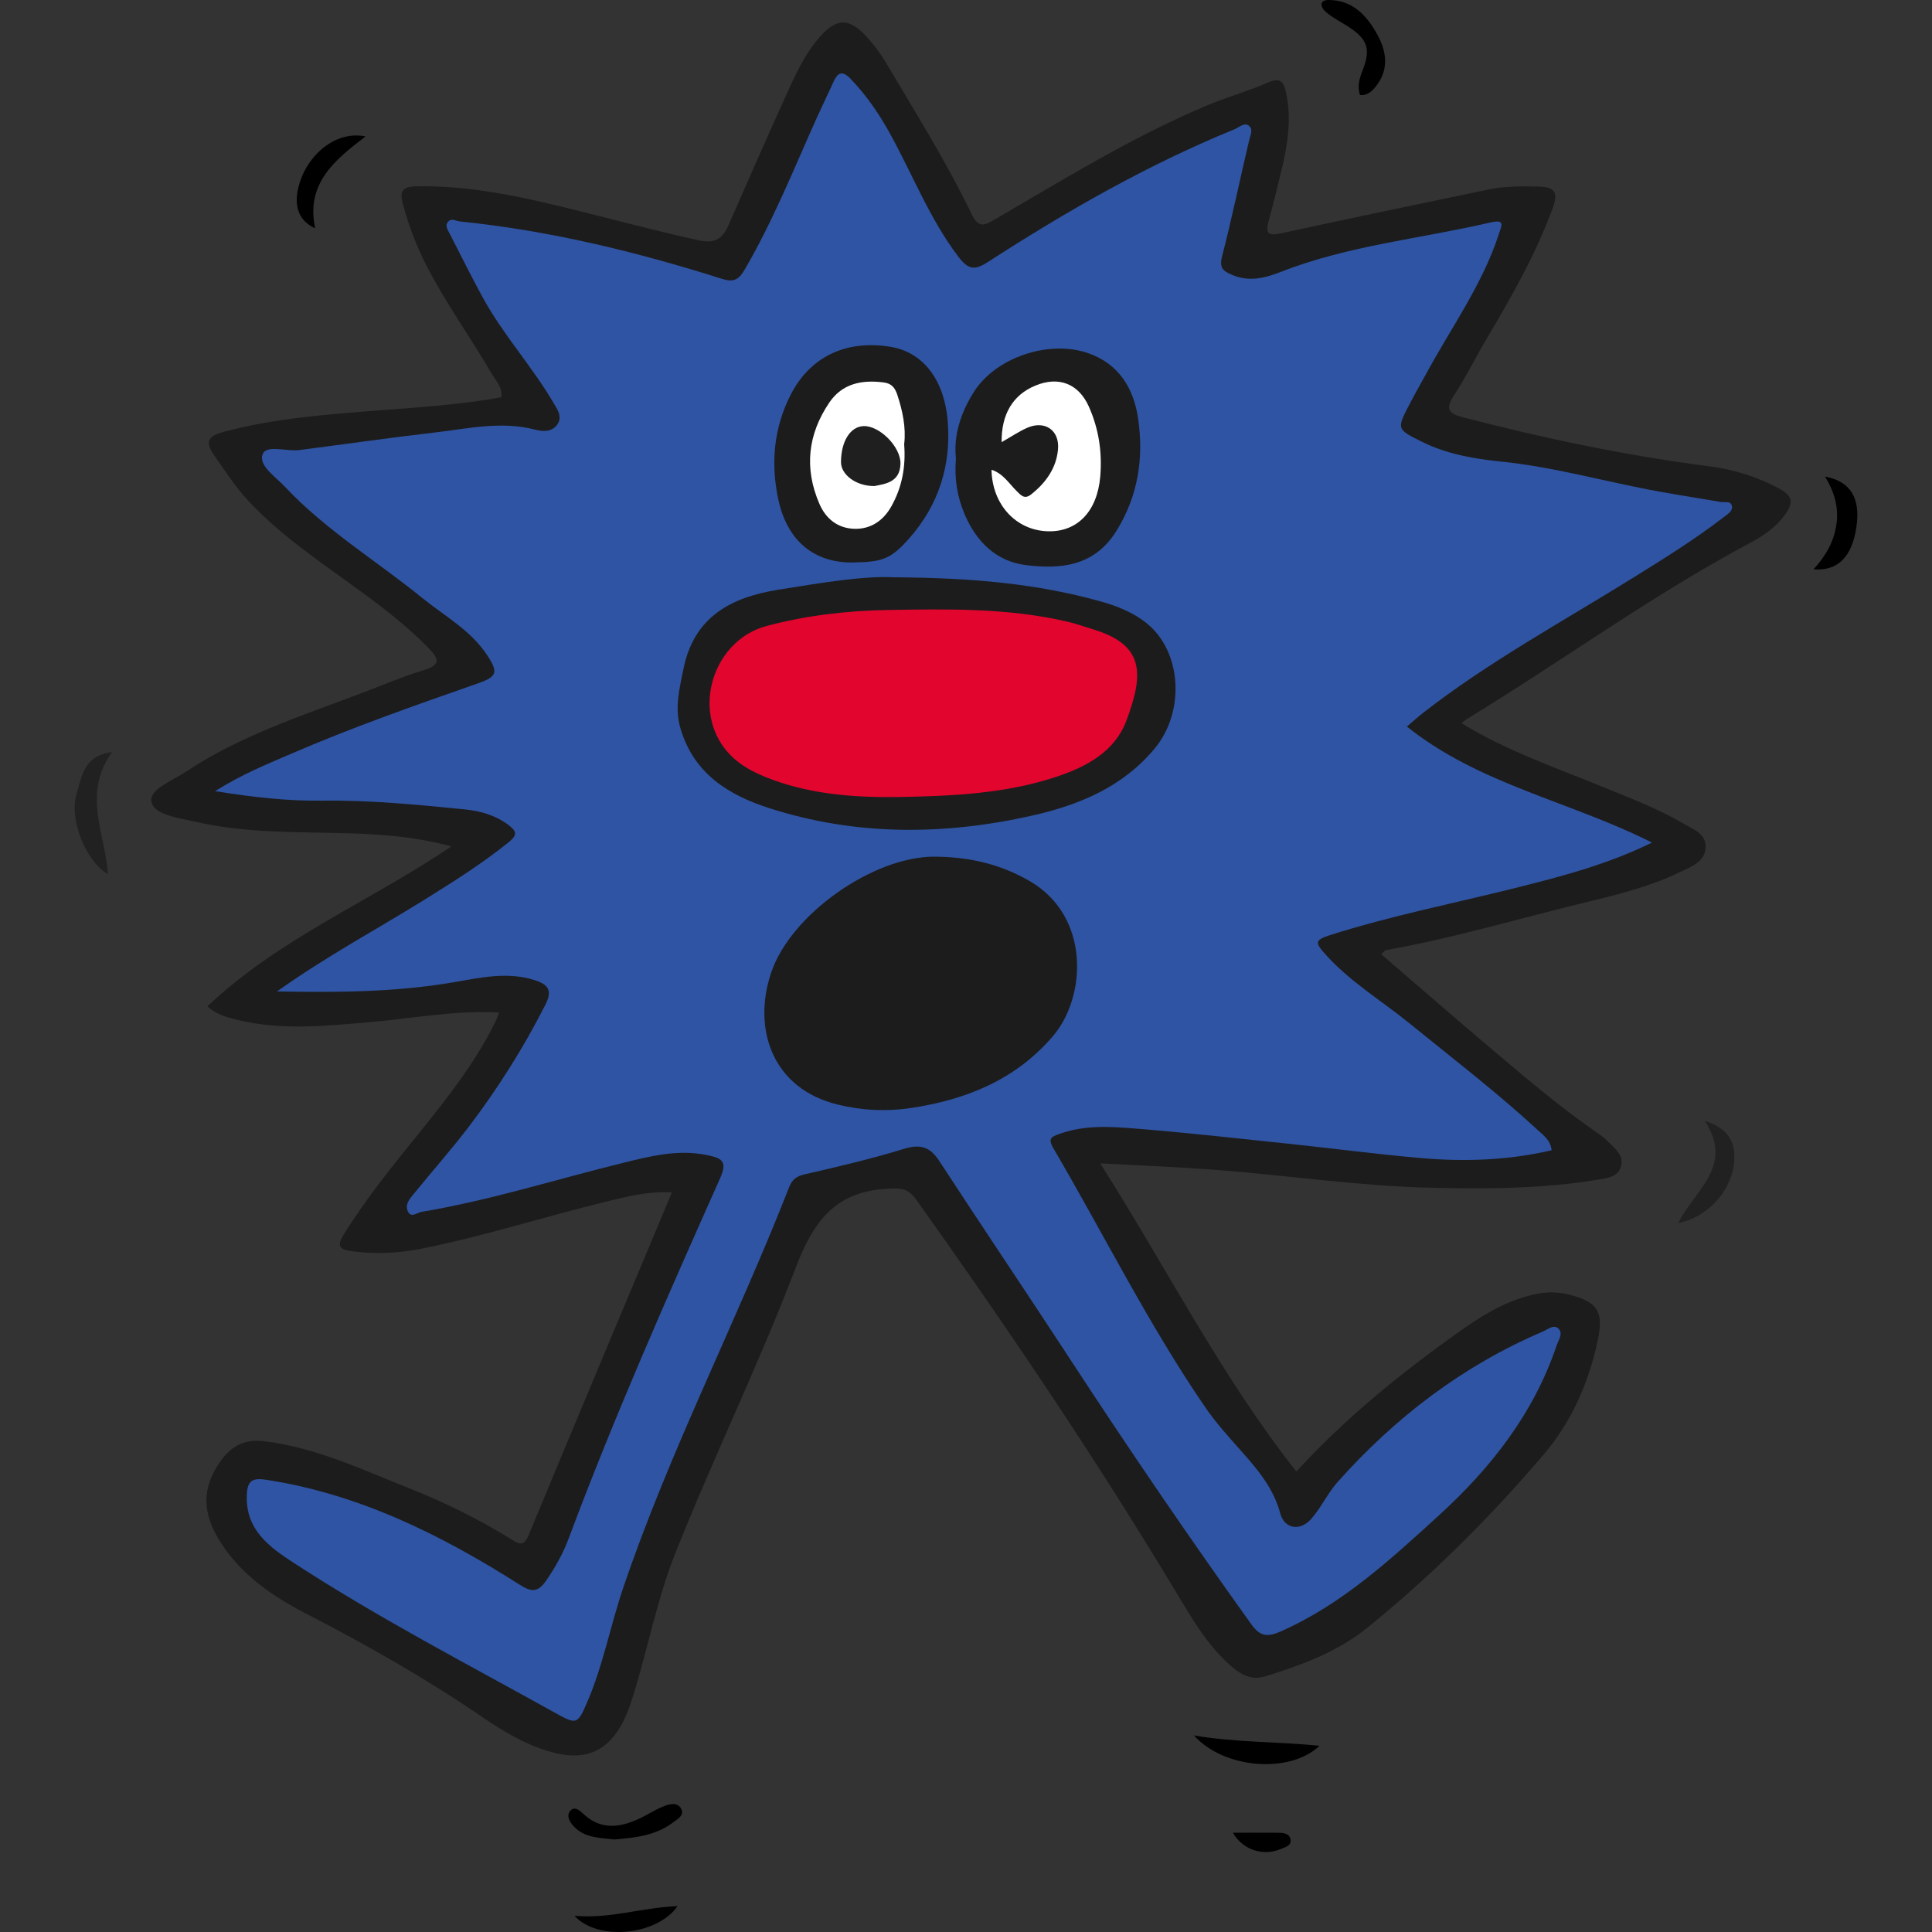 <?xml version="1.0" encoding="UTF-8"?>
<svg id="Layer_1" data-name="Layer 1" xmlns="http://www.w3.org/2000/svg" viewBox="0 0 512 512">
  <rect x="0" y="0" width="512" height="512" fill="#333333" stroke="none"/>
  <defs>
    <style>
      .cls-1 {
        fill: #e2052e;
      }

      .cls-2 {
        fill: #1c1c1c;
      }

      .cls-3 {
        fill: #2f54a3;
      }

      .cls-4 {
        fill: #212121;
      }

      .cls-5 {
        fill: #fff;
      }

      .cls-6 {
        fill: #1f1f1f;
      }
    </style>
  </defs>
  <g id="reG2WQ">
    <g>
      <path class="cls-2" d="M291.57,308.3c17.71,27.89,31.99,56.34,51.98,81.67,12.89-14.07,27.34-25.77,42.51-36.61,6.59-4.71,13.39-9.01,21.58-10.54,2.85-.53,5.59-.4,8.35.31,7.44,1.93,9.02,4.48,7.46,11.92-2.38,11.38-6.99,21.79-14.53,30.62-14.19,16.61-29.63,31.99-46.64,45.75-7.95,6.43-17.36,9.82-26.93,12.82-4.33,1.36-7.44-1.12-10.3-3.81-5.31-5-9.01-11.22-12.71-17.39-21.61-36.05-45.11-70.85-69.49-105.07-2.31-3.24-4.28-3.16-8.05-2.92-13.84.88-19.4,9.05-24,21.08-9.75,25.54-21.78,50.18-31.88,75.62-4.81,12.12-7.19,24.91-11.02,37.29-.57,1.84-1.16,3.69-1.93,5.44-4.25,9.7-10.7,12.65-20.82,9.55-6.28-1.92-11.88-5.27-17.23-8.92-14.96-10.23-30.67-19.16-46.76-27.46-8.83-4.56-16.93-10.07-22.5-18.6-5.29-8.11-5.24-14.79-.11-21.97,2.81-3.94,6.36-5.73,11.28-5.16,13.64,1.59,25.89,7.44,38.41,12.4,9.48,3.76,18.63,8.24,27.3,13.64,2.07,1.29,3.28,1.92,4.54-1.12,12.49-30.11,25.13-60.17,37.99-90.86-6.4-.35-12.06,1.16-17.69,2.53-16.36,3.98-32.4,9.19-48.94,12.45-6.09,1.2-12.2,1.45-18.36.6-3.06-.42-3.88-1.35-2.04-4.32,5.93-9.61,13.05-18.32,20.11-27.07,7.51-9.31,14.89-18.7,20.2-29.52.29-.59.49-1.21.93-2.32-11.87-.64-23.07,1.59-34.34,2.55-11.57.99-23.13,2.23-34.64-.52-2.88-.69-5.78-1.37-8.34-3.66,18.86-17.93,42.97-27.72,64.68-42.41-10.72-2.86-20.84-3.35-30.99-3.55-12.48-.25-24.98-.18-37.25-3.05-4.25-1-10.53-1.71-11.27-5.24-.68-3.23,5.49-5.51,8.93-7.81,14.3-9.54,30.53-14.83,46.43-20.82,5.57-2.1,11.06-4.5,16.75-6.2,4.95-1.48,3.9-3.26,1.17-6.04-5.45-5.55-11.55-10.28-17.8-14.86-10.49-7.68-21.41-14.82-30.27-24.52-3.22-3.52-5.74-7.53-8.49-11.39-3.04-4.26-1.14-5.43,2.82-6.47,13.34-3.52,27.01-4.51,40.67-5.58,10.86-.85,21.74-1.5,32.52-3.48.37-2.65-1.45-4.34-2.55-6.23-5.64-9.72-12.28-18.84-17.4-28.88-2.64-5.18-4.65-10.58-6.17-16.18-.86-3.17-.21-4.55,3.6-4.62,14.05-.25,27.58,2.7,41.07,6.03,11.23,2.77,22.4,5.8,33.72,8.28,4.52.99,6.4-.52,8-4.17,4.98-11.41,10.01-22.81,15.14-34.15,2.31-5.11,4.62-10.26,8.2-14.67,5.1-6.28,8.74-6.29,14.04,0,1.47,1.74,2.88,3.57,4.04,5.53,7.87,13.3,16.11,26.4,22.84,40.32,1.75,3.63,3,3.51,6.04,1.74,18.51-10.77,36.74-22.08,56.57-30.39,5.32-2.23,10.94-3.78,16.22-6.1,3.31-1.45,4.04.24,4.58,2.69,1.52,6.88.48,13.64-1.13,20.35-1.11,4.6-2.22,9.2-3.47,13.76-.87,3.15-.23,4.01,3.21,3.26,18.34-4,36.73-7.8,55.11-11.64,4.33-.9,8.72-.87,13.13-.77,4.22.1,5.43,1.37,3.84,5.69-4.45,12.11-10.75,23.22-17.29,34.25-3.04,5.13-5.69,10.52-8.95,15.51-2.47,3.78-.98,4.81,2.59,5.74,21.42,5.56,43.04,10.1,65.01,12.93,6.64.85,12.97,2.8,18.92,6.07,3.38,1.86,3.42,3.74,1.41,6.58-2.42,3.41-5.68,5.69-9.28,7.6-26.08,13.91-49.95,31.38-75.14,46.72-.45.27-.84.63-1.46,1.1,11.56,7.14,24.03,11.44,36.2,16.41,7.63,3.11,15.39,5.99,22.52,10.16,2.62,1.53,6.29,2.71,5.98,6.59-.29,3.66-3.79,4.88-6.56,6.22-8.73,4.25-18.16,6.4-27.53,8.69-16.86,4.14-33.52,9.08-50.65,12.09-.28.05-.5.43-1.22,1.1,10.59,9.09,21.01,18.19,31.59,27.1,8.2,6.9,16.4,13.83,25.25,19.93,1.15.8,2.3,1.65,3.29,2.64,1.83,1.85,4.3,3.66,3.38,6.66-.84,2.73-3.66,3.01-6.07,3.4-14.65,2.42-29.43,2.5-44.21,2.15-19.36-.45-38.53-3.35-57.82-4.8-9.47-.71-18.96-1.07-29.93-1.67Z"/>
      <path class="cls-4" d="M28.63,231.66c-5.65-3.1-10.43-14.39-8.35-21.2,1.34-4.37,1.82-10.29,9.42-11.13-7.91,10.88-1.89,21.55-1.07,32.33Z"/>
      <path d="M316.4,459.91c11.37,1.94,22.27,1.59,33.27,2.75-7.8,7.43-25.2,6.19-33.27-2.75Z"/>
      <path d="M360.4,25.16c-.76-2.36-.1-4.47.75-6.64,2.17-5.55,1.24-8.17-3.83-11.45-2.05-1.33-4.31-2.43-6.1-4.04-1.14-1.02-1.89-3.07,1.03-3.03,6.2.08,9.88,4.05,12.63,8.94,2.53,4.51,3.34,9.27-.13,13.78-1.04,1.34-2.31,2.68-4.35,2.45Z"/>
      <path d="M162.88,487.49c-3.82-.48-7.83-.33-10.76-3.42-1.11-1.17-2.14-2.83-1-4.18,1.17-1.37,2.59-.01,3.57.9,4.58,4.23,9.54,3.55,14.62,1.22,2.22-1.02,4.29-2.42,6.55-3.32,1.57-.63,3.75-1.19,4.69.72.85,1.75-1.1,2.74-2.29,3.63-4.55,3.41-9.97,3.97-15.38,4.44Z"/>
      <path d="M96.88,36.17c-8.28,6.25-15.91,12.59-13.35,24.33-4.6-2.05-5.94-6.35-4.09-12.14,2.61-8.16,10.17-13.77,17.44-12.19Z"/>
      <path class="cls-4" d="M444.77,324.12c4.22-8.7,14.93-15.01,7-27.09,5.97,1.89,8.11,5.26,7.83,10.39-.42,7.75-6.62,15-14.83,16.7Z"/>
      <path d="M483.65,126.29c6.83,1.29,9.45,5.77,8.31,13.41-1.18,7.88-4.89,11.69-11.37,11.18,3.28-3.54,5.46-7.41,6.1-12.02.62-4.47-.58-8.53-3.04-12.57Z"/>
      <path d="M179.57,505.14c-5.52,7.84-21.22,9.32-27.33,2.56,9.43.87,17.83-2.18,27.33-2.56Z"/>
      <path d="M326.72,485.69c4.43,0,8.26-.03,12.1.01,1.4.02,3.01.21,3.21,1.92.17,1.47-1.32,1.86-2.43,2.33-4.75,2.01-10.1.46-12.88-4.26Z"/>
      <path class="cls-3" d="M73.38,262.76c13.54-9.61,26.73-16.61,39.37-24.49,7.59-4.73,15.15-9.49,22.14-15.14,2.36-1.91,1.9-2.91.04-4.36-3.44-2.68-7.61-3.86-11.71-4.27-12.55-1.24-25.11-2.49-37.77-2.32-9.04.12-18.02-.84-28.45-2.52,7.12-4.46,13.55-7.05,19.86-9.78,16.26-7.04,32.97-12.9,49.68-18.74,5.17-1.81,5.6-2.86,2.61-7.45-4.34-6.65-11.34-10.42-17.29-15.26-12.11-9.83-25.59-17.97-36.36-29.45-2.48-2.64-7.01-5.6-5.91-8.57.98-2.66,6.34-.7,9.74-1.14,11.95-1.54,23.88-3.26,35.85-4.65,8.82-1.02,17.64-3.1,26.61-.77,1.98.51,4.37.72,5.85-1.29,1.56-2.12.03-4.09-.97-5.82-5.68-9.7-13.37-18.06-18.76-27.95-3.02-5.54-5.83-11.2-8.71-16.83-.54-1.05-1.46-2.22-.31-3.34.89-.87,1.97-.04,2.98.06,23.75,2.42,46.8,8.03,69.49,15.22,2.8.89,4.3.42,5.86-2.23,7.57-12.92,13.1-26.78,19.21-40.38,1.44-3.2,2.99-6.35,4.43-9.55,1.13-2.5,2.35-3.16,4.55-.86,4.05,4.22,7.33,8.93,10.17,14.02,6.15,11.01,10.65,22.9,18.37,33.09,2.68,3.54,4.35,3.71,7.94,1.39,20.81-13.45,42.28-25.74,65.28-35.13,1.24-.51,2.61-1.92,3.84-.91,1.17.96.34,2.55.01,3.94-2.41,10.21-4.53,20.49-7.15,30.64-.8,3.1.25,3.91,2.74,4.96,4.49,1.89,8.74.77,12.78-.81,17.91-7.03,37.02-8.79,55.54-13.1,4.1-.95,3.02.79,2.27,3.1-4.29,13.18-12.37,24.39-18.92,36.39-1.6,2.93-3.27,5.82-4.8,8.78-3.38,6.51-3.34,6.51,3.48,9.89,6.55,3.24,13.7,4.46,20.78,5.18,14.33,1.46,28.12,5.48,42.21,8,5.33.96,10.68,1.8,16.01,2.71,1.12.19,2.82-.44,3.04,1.22.16,1.25-1.18,2.02-2.16,2.78-7.8,6.02-16.16,11.19-24.51,16.37-18.63,11.57-37.95,22.08-55.32,35.62-1.36,1.06-2.63,2.24-4.16,3.54,19.19,15.36,43.15,19.75,64.95,30.74-12.13,5.93-24.17,9.01-36.18,12.02-16.46,4.12-33.12,7.39-49.33,12.56-3.91,1.25-3.64,2.07-1.38,4.65,6.56,7.49,15.09,12.54,22.69,18.73,11.43,9.3,23.14,18.26,33.97,28.27,1.49,1.38,3.35,2.63,3.63,5.31-11.38,2.66-22.87,3.08-34.38,2.09-11.84-1.02-23.63-2.59-35.44-3.83-13.39-1.41-26.78-2.91-40.19-3.99-6.78-.55-13.67-1.02-20.33,1.37-2.14.76-3.29,1.13-1.69,3.85,13.41,22.87,25.19,46.69,40.23,68.61,2.79,4.07,6.07,7.7,9.34,11.38,4.43,4.98,8.74,9.99,10.55,16.77,1.09,4.09,5.23,4.8,8.18,1.47,2.66-3,4.37-6.83,7.03-9.82,15.28-17.14,33.17-30.8,54.38-39.86,1.29-.55,3.04-2.13,4.31-.58,1.02,1.24-.23,2.99-.71,4.4-6.07,17.98-17.45,32.42-31.22,44.97-12.82,11.68-25.61,23.51-41.83,30.68-3.41,1.51-5.43,1.43-7.75-1.8-16.48-22.98-32.4-46.32-47.86-70-11.52-17.65-23.33-35.11-34.83-52.77-2.47-3.8-4.98-4.67-9.39-3.32-8.67,2.67-17.53,4.74-26.38,6.77-2.19.5-3.32,1.43-4.08,3.38-13.99,35.76-31.72,69.97-44.05,106.41-3.36,9.94-5.27,20.34-9.45,30.03-2.63,6.1-2.83,6.04-8.71,2.78-23.17-12.88-46.73-25.09-68.97-39.57-6.48-4.22-12.91-8.75-12.55-18.03.15-3.86,1.47-4.63,5.25-4.05,24.63,3.81,46.33,14.62,67.03,27.77,3.16,2.01,4.85,2.13,7.08-1.1,2.42-3.52,4.49-7.23,5.94-11.13,12.1-32.38,26.1-63.96,40.15-95.51,1.96-4.41.52-5.26-3.45-6.08-7.69-1.6-14.95.25-22.23,2.04-17.8,4.37-35.31,9.96-53.44,12.99-1.25.21-2.8,1.74-3.67-.17-.83-1.84.59-3.36,1.68-4.7,4.87-5.99,10.01-11.77,14.67-17.92,7.65-10.09,14.38-20.78,20.12-32.1,1.87-3.68.88-5.31-2.81-6.5-7.21-2.31-14.3-.69-21.32.52-15.08,2.6-30.22,2.78-47,2.46Z"/>
      <path class="cls-2" d="M247.55,227.03c9.09.01,17.63,1.92,25.58,6.62,15.8,9.36,14.82,30.57,5.87,40.99-9.85,11.48-22.92,16.8-37.63,19-6.56.98-12.81.65-19.22-.88-17.43-4.17-22.81-20.02-17.8-34.96,5.2-15.52,27-30.76,43.2-30.78Z"/>
      <path class="cls-2" d="M236.98,152.99c20.94.13,37.97,1.73,54.62,6.37,4.42,1.23,8.69,2.92,12.29,5.82,9.31,7.48,10.2,23.38,2.18,33.1-8.53,10.34-20.25,15.1-32.62,17.88-23.25,5.23-46.63,5.38-69.55-1.98-10.85-3.48-20.11-9.19-23.6-21.27-1.56-5.39-.22-10.39.8-15.52,2.74-13.8,12.41-19.06,25.17-21.11,11.43-1.83,22.8-3.75,30.71-3.28Z"/>
      <path class="cls-2" d="M253.34,121.65c-.69-6.3,1.27-12.25,4.69-17.7,5.78-9.21,19.8-13.91,30.17-10.42,8.36,2.82,12.26,9.49,13.41,17.37,1.52,10.39.04,20.49-5.74,29.79-5.8,9.34-14.68,10.23-23.99,9.07-7.89-.98-13.14-6.23-16.24-13.46-1.95-4.57-2.74-9.4-2.32-14.65Z"/>
      <path class="cls-2" d="M226.28,149.06c-10.5.21-17.76-5.69-20.09-17-1.95-9.46-1.11-18.77,3.38-27.51,5.15-10.04,14.67-14.55,26.39-12.65,8.36,1.35,14.22,8.34,15.18,19.61.99,11.61-2.33,22.24-10.11,31.07-4.97,5.65-7.2,6.32-14.75,6.47Z"/>
      <path class="cls-1" d="M238.16,211.22c-11.28.15-22.45-.62-33.15-4.48-4.96-1.79-9.74-4.11-13.05-8.49-8.51-11.26-2.45-28.72,11.16-32.35,10.55-2.81,21.31-4.06,32.18-4.25,15.95-.27,31.93-.55,47.63,3.11,2.21.51,4.36,1.29,6.54,1.95,13.6,4.09,13.89,11.41,9,24.36-3.03,8.03-10.39,12.06-18.29,14.71-13.65,4.58-27.82,5.17-42.02,5.44Z"/>
      <path class="cls-5" d="M265.44,117.16c-.08-7.43,3.01-12.5,8.91-14.96,6.21-2.59,11.5-.53,14.21,5.56,2.63,5.9,3.56,12.08,3.02,18.5-.78,9.3-6.12,14.83-14.05,14.53-8.32-.31-14.6-7.09-14.77-16.3,3.08,1,4.61,3.62,6.61,5.59,1.19,1.17,2.11,2.37,3.91.93,3.88-3.08,6.64-6.93,7.1-11.88.47-5.08-3.44-7.78-8.08-5.79-2.22.96-4.26,2.36-6.86,3.83Z"/>
      <path class="cls-5" d="M239.61,117.69c.48,6.01-.57,11.44-3.37,16.46-2.11,3.8-5.46,6.11-9.8,5.99-4.34-.12-7.54-2.56-9.29-6.62-4.08-9.42-3.07-18.42,2.62-26.83,3.45-5.09,8.66-6.08,14.42-5.34,2.02.26,2.96,1.33,3.59,3.23,1.44,4.37,2.35,8.77,1.84,13.11Z"/>
      <path class="cls-6" d="M231.77,128.81c-4.96.05-8.91-3.06-8.9-6.34.02-5.53,2.48-9.44,6.02-9.55,4.19-.13,9.85,5.48,9.74,9.99-.12,4.93-4.06,5.32-6.85,5.89Z"/>
    </g>
  </g>
</svg>